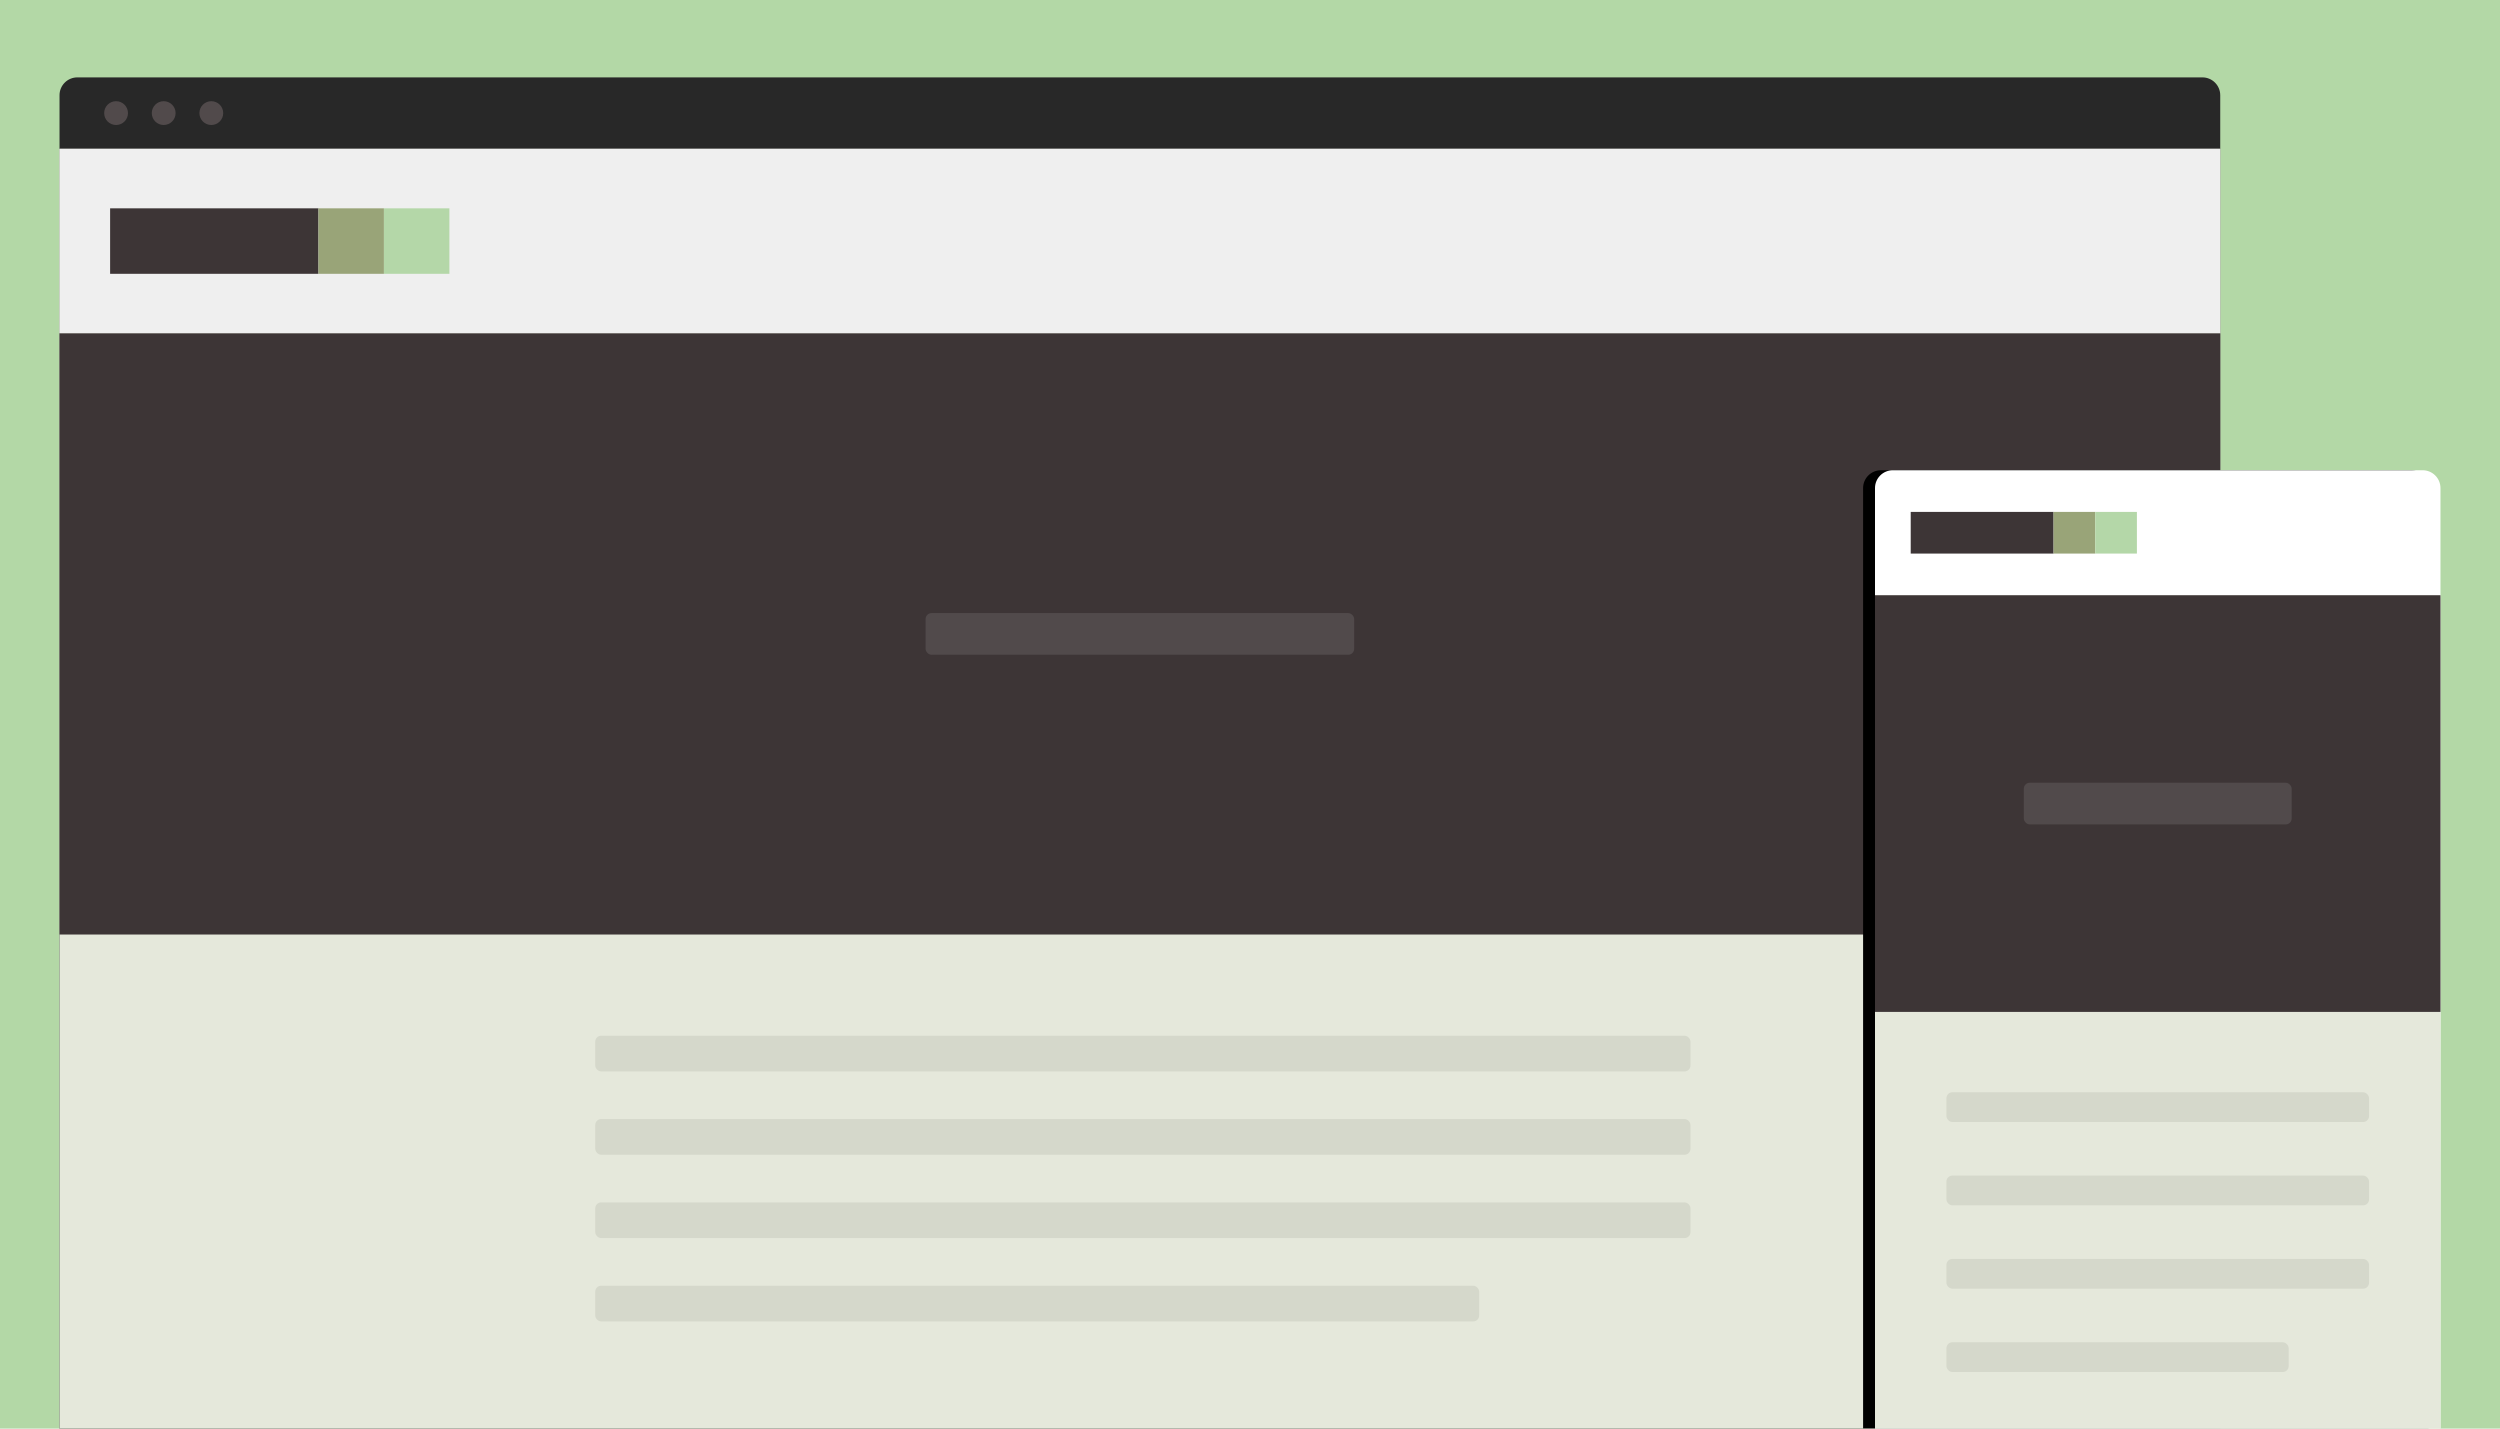 <?xml version="1.0" encoding="UTF-8"?>
<svg width="840px" height="480px" viewBox="0 0 840 480" version="1.1" xmlns="http://www.w3.org/2000/svg" xmlns:xlink="http://www.w3.org/1999/xlink">
    <!-- Generator: Sketch 48.2 (47327) - http://www.bohemiancoding.com/sketch -->
    <title>alternate-fixed-scroll-backgrounds-featured</title>
    <desc>Created with Sketch.</desc>
    <defs>
        <path d="M6,0 L184,0 C187.314,-6.08718376e-16 190,2.686 190,6 L190,322 L0,322 L0,6 C-4.05812251e-16,2.686 2.686,6.08718376e-16 6,0 Z" id="path-1"></path>
        <filter x="-18.9%" y="-9.9%" width="133.7%" height="119.9%" filterUnits="objectBoundingBox" id="filter-2">
            <feOffset dx="-4" dy="0" in="SourceAlpha" result="shadowOffsetOuter1"></feOffset>
            <feGaussianBlur stdDeviation="10" in="shadowOffsetOuter1" result="shadowBlurOuter1"></feGaussianBlur>
            <feColorMatrix values="0 0 0 0 0   0 0 0 0 0   0 0 0 0 0  0 0 0 0.198 0" type="matrix" in="shadowBlurOuter1"></feColorMatrix>
        </filter>
    </defs>
    <g id="Page-1" stroke="none" stroke-width="1" fill="none" fill-rule="evenodd">
        <g id="alternate-fixed-scroll-backgrounds-featured">
            <polygon id="bg" fill="#B3D8A6" points="0 480 840 480 840 0 0 0"></polygon>
            <g id="desktop" transform="translate(20, 26)">
                <path d="M726,454 L0,454 L0,6 C0,2.687 2.687,0 6,0 L720,0 C723.313,0 726,2.687 726,6 L726,454 Z" id="container_bg" fill="#282828"></path>
                <polygon id="body" fill="#E5E8DB" points="0 24 726 24 726 454 1.13686838e-13 454"></polygon>
                <polygon id="body-copy" fill="#EFEFEF" points="0 24 726 24 726 86 1.13686838e-13 86"></polygon>
                <polygon id="body-copy-2" fill="#3D3536" points="0 86 726 86 726 288 1.13686838e-13 288"></polygon>
                <g id="dots" transform="translate(15, 8)" fill="#514A4B">
                    <path d="M8,4 C8,6.209 6.209,8 4,8 C1.791,8 0,6.209 0,4 C0,1.791 1.791,0 4,0 C6.209,0 8,1.791 8,4" id="Fill-6"></path>
                    <path d="M24,4 C24,6.209 22.209,8 20,8 C17.791,8 16,6.209 16,4 C16,1.791 17.791,0 20,0 C22.209,0 24,1.791 24,4" id="Fill-8"></path>
                    <path d="M40,4 C40,6.209 38.209,8 36,8 C33.791,8 32,6.209 32,4 C32,1.791 33.791,0 36,0 C38.209,0 40,1.791 40,4" id="Fill-10"></path>
                </g>
                <rect id="Rectangle" fill="#3D3536" x="17" y="44" width="70" height="22"></rect>
                <rect id="Rectangle-Copy" fill="#99A478" x="87" y="44" width="22" height="22"></rect>
                <rect id="Rectangle-Copy-2" fill="#B4D7A8" x="109" y="44" width="22" height="22"></rect>
                <rect id="Rectangle-2" fill="#514A4B" x="291" y="180" width="144" height="14" rx="2"></rect>
                <rect id="Rectangle-3" fill="#D5D8CB" x="180" y="322" width="368" height="12" rx="2"></rect>
                <rect id="Rectangle-3-Copy-2" fill="#D5D8CB" x="180" y="378" width="368" height="12" rx="2"></rect>
                <rect id="Rectangle-3-Copy" fill="#D5D8CB" x="180" y="350" width="368" height="12" rx="2"></rect>
                <rect id="Rectangle-3-Copy-3" fill="#D5D8CB" x="180" y="406" width="297" height="12" rx="2"></rect>
            </g>
            <g id="mobile" transform="translate(630, 158)">
                <g id="mobile_bg">
                    <use fill="black" fill-opacity="1" filter="url(#filter-2)" xlink:href="#path-1"></use>
                    <use fill="#FFFFFF" fill-rule="evenodd" xlink:href="#path-1"></use>
                </g>
                <polygon id="Combined-Shape" fill="#E5E8DB" points="190 42 190 322 0 322 0 42"></polygon>
                <polygon id="Combined-Shape-Copy" fill="#3D3536" points="190 42 190 182 0 182 0 42"></polygon>
                <rect id="Rectangle-6" fill="#3D3536" x="12" y="14" width="48" height="14"></rect>
                <rect id="Rectangle-6-Copy" fill="#99A478" x="60" y="14" width="14" height="14"></rect>
                <rect id="Rectangle-6-Copy-2" fill="#B4D7A8" x="74" y="14" width="14" height="14"></rect>
                <rect id="Rectangle-4" fill="#514A4B" x="50" y="105" width="90" height="14" rx="2"></rect>
                <rect id="Rectangle-5" fill="#D5D8CB" x="24" y="209" width="142" height="10" rx="2"></rect>
                <rect id="Rectangle-5-Copy" fill="#D5D8CB" x="24" y="237" width="142" height="10" rx="2"></rect>
                <rect id="Rectangle-5-Copy-2" fill="#D5D8CB" x="24" y="265" width="142" height="10" rx="2"></rect>
                <rect id="Rectangle-5-Copy-3" fill="#D5D8CB" x="24" y="293" width="115" height="10" rx="2"></rect>
            </g>
        </g>
    </g>
</svg>
